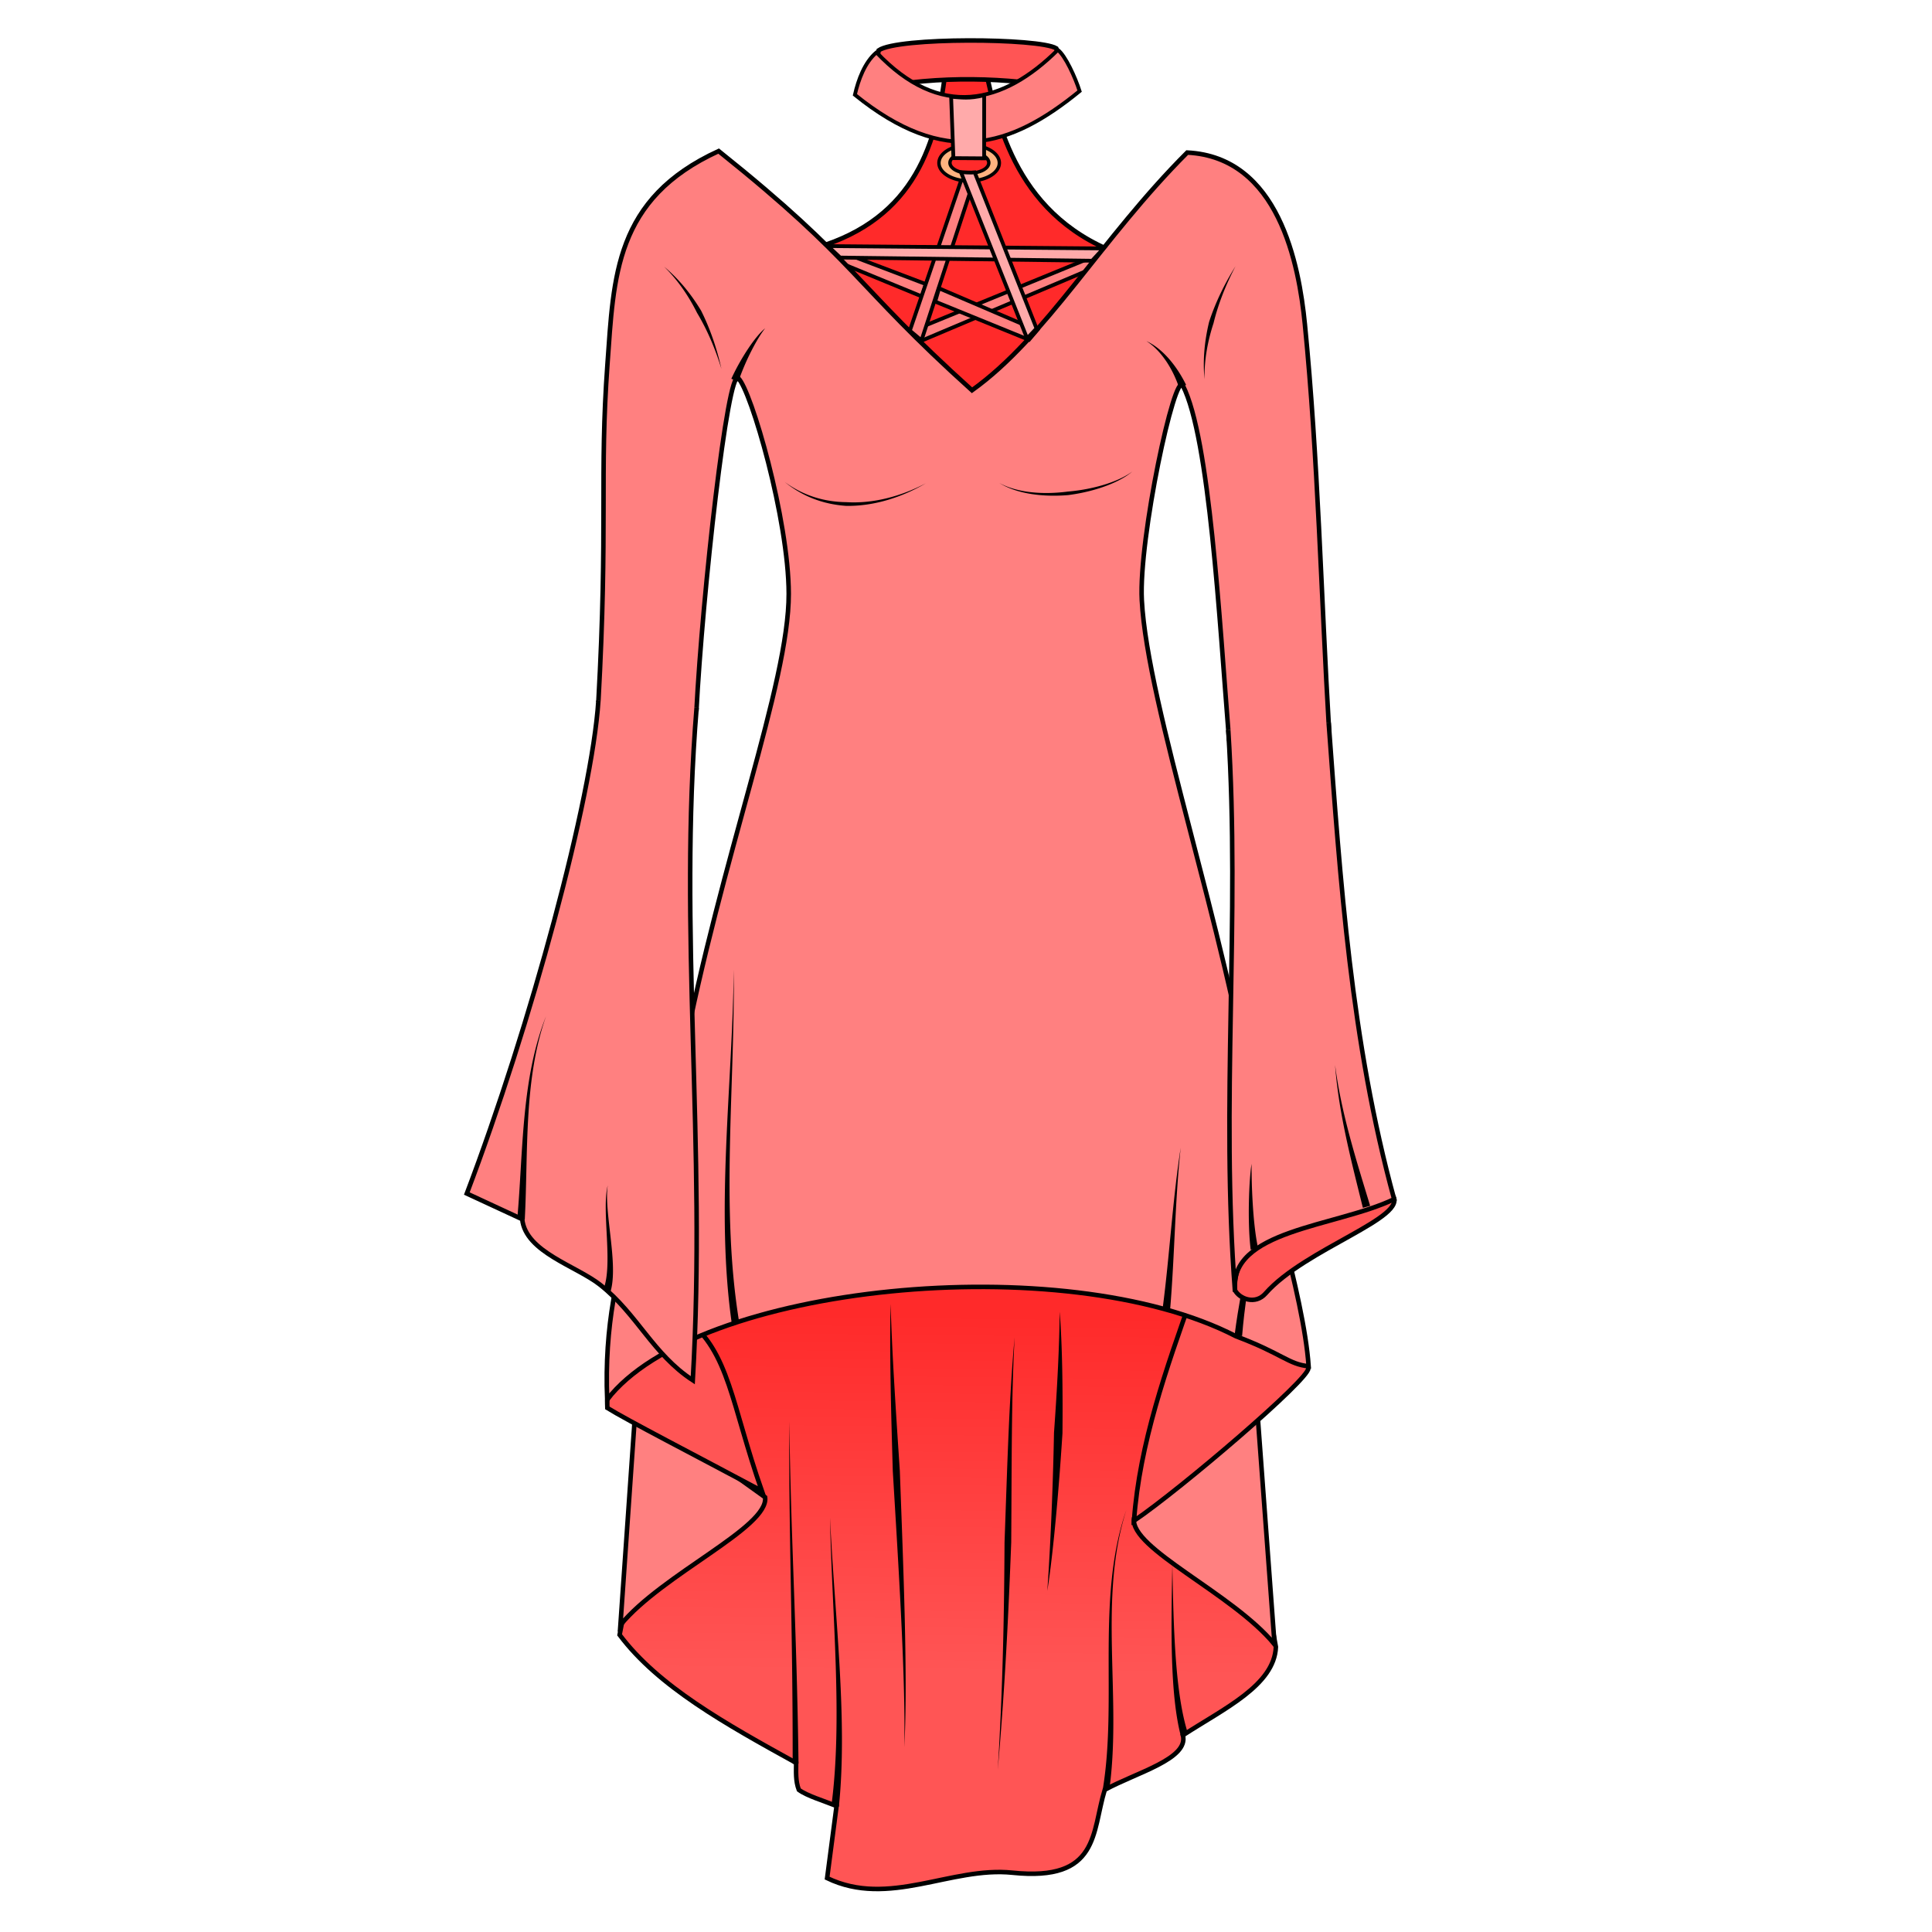 <svg xmlns="http://www.w3.org/2000/svg" xmlns:osb="http://www.openswatchbook.org/uri/2009/osb" xmlns:xlink="http://www.w3.org/1999/xlink" cursor="default" viewBox="0 0 256 256">
    <defs>
        <linearGradient id="linearGradient4509" osb:paint="solid">
            <stop offset="0" stop-color="#faa"/>
        </linearGradient>
        <linearGradient id="linearGradient4503" osb:paint="solid">
            <stop offset="0" stop-color="#ff8080"/>
        </linearGradient>
        <linearGradient id="linearGradient4497" osb:paint="solid">
            <stop offset="0" stop-color="#f55"/>
        </linearGradient>
        <linearGradient id="linearGradient4420">
            <stop offset="0" stop-color="#f55"/>
            <stop offset="1" stop-color="#ff2a2a"/>
        </linearGradient>
        <linearGradient id="linearGradient4426" x1="117.43" x2="117.935" y1="221.655" y2="174.178" gradientTransform="translate(8.081)" gradientUnits="userSpaceOnUse" xlink:href="#linearGradient4420"/>
        <linearGradient id="linearGradient4501" x1="106.836" x2="134.093" y1="8.604" y2="8.604" gradientTransform="translate(8.081)" gradientUnits="userSpaceOnUse" xlink:href="#linearGradient4497"/>
        <linearGradient id="linearGradient4507" x1="104.639" x2="135.552" y1="12.626" y2="12.626" gradientTransform="translate(8.081)" gradientUnits="userSpaceOnUse" xlink:href="#linearGradient4503"/>
        <linearGradient id="linearGradient4513" x1="116.732" x2="123.798" y1="16.844" y2="16.844" gradientTransform="translate(8.24)" gradientUnits="userSpaceOnUse" xlink:href="#linearGradient4509"/>
    </defs>
    <path fill="none" stroke="#000" d="M128.572 23.366l-6.92 20.313 23.795-10.09-34.464.224 25.402 9.82z"/>
    <path fill="#ff2a2a" fill-rule="evenodd" stroke="#000" stroke-width=".6" d="M125.133 10.533c-1.355 10.212-5.113 19.836-19.528 22.939l22.432 22.392 24.2-21.048c-16.348-3.794-19.63-16.667-21.361-24.315-1.879-.276-3.781-.362-5.743.032z"/>
    <path fill="#ff8080" fill-rule="evenodd" stroke="#000" stroke-width=".5" d="M122.148 39.28l.554-1.628-12.784-4.851 1.71 2.15z"/>
    <path fill="url(#linearGradient4501)" fill-rule="evenodd" stroke="#000" stroke-width=".6" d="M116.43 6.67c2.516-1.765 21.299-1.63 23.526-.268l1.518 5.312c-8.217-1.448-16.77-1.76-25.937 0z"/>
    <path fill="url(#linearGradient4426)" fill-rule="evenodd" stroke="#000" stroke-width=".6" d="M82.1 216.625c5.123 6.834 14.01 11.787 23.392 16.964 0 1.19-.096 2.381.357 3.572 1.1.809 3.262 1.44 5 2.143l-1.25 9.553c8.185 3.956 16.406-1.558 24.554-.714 11.549 1.196 10.51-5.368 12.232-10.982 4.16-2.288 11.153-4.083 10.357-7.232 5.394-3.508 12.113-6.612 12.321-11.697l-9.107-50.268-68.75 2.143z"/>
    <path fill="#ff8080" fill-rule="evenodd" stroke="#000" stroke-width=".6" d="M166.423 184.532l2.462 33.35c-5.527-6.73-19.178-12.714-18.625-16.683z"/>
    <path fill="#f55" fill-rule="evenodd" stroke="#000" stroke-width=".6" d="M157.963 171.652c-3.39 9.602-6.97 19.597-7.703 29.863 6.325-4.31 23.186-18.729 23.104-20.21-2.275-6.744-6.985-9.68-15.401-9.653z"/>
    <path fill="#ff8080" fill-rule="evenodd" stroke="#000" stroke-width=".6" d="M84.235 186.101l-2.027 29.22c5.527-6.731 19.724-12.959 19.171-16.927z"/>
    <path fill="#f55" fill-rule="evenodd" stroke="#000" stroke-width=".6" d="M91.01 174.828c5.622 4.334 5.898 11.204 9.935 22.72-8.736-4.668-17.963-9.42-20.47-10.992-.202-4.846 2.119-11.756 10.535-11.728z"/>
    <path fill="#ff8080" fill-rule="evenodd" stroke="#000" stroke-width=".5" d="M145.403 33.79l-1.201 2.01-22.092 9.342-1.35-1.263z"/>
    <path fill="#ff8080" fill-rule="evenodd" stroke="#000" stroke-width=".6" d="M92.278 94.237c.806-15.609 4.145-45.454 5.542-44.134 1.711 1.617 6.673 18.72 6.69 28.576.02 11.918-8.956 34.87-14.066 61.615-3.047 15.95-10.759 25.467-9.993 45.167 11.718-15.284 60.584-20.167 83.345-8.39 6.102 2.292 6.962 3.72 9.604 3.96-.674-9.705-6.176-26.048-7.475-34.685-3.409-22.668-13.899-52.765-14.63-66.834-.424-8.167 4.376-30.504 5.442-28.416 3.532 6.912 4.836 30.968 6.103 46.769l13.277-.972c-1.069-17.977-1.46-36.18-3.214-53.929-.785-7.944-3.46-22.143-15.59-22.75-11.49 11.49-18.602 24.402-28.517 31.5-15.863-14.29-15.073-16.902-33.572-31.696-13.81 6.329-13.893 16.65-14.732 28.214-1.078 14.86.084 21.327-1.205 44.755"/>
    <path fill-rule="evenodd" d="M164.087 176.987l.497.051c.617-7.656 2.57-15.342 1.65-22.116.586 6.783-1.686 14.297-2.645 22.014l.498.051z"/>
    <path fill="#f55" fill-rule="evenodd" stroke="#000" stroke-width=".6" d="M184.511 158.373c2.29 2.895-11.613 7.083-16.826 13.027-1.33 1.517-3.428.741-4.051-.453-.427-8.642 12.594-10.946 20.877-12.574z"/>
    <path fill="#ff8080" fill-rule="evenodd" stroke="#000" stroke-width=".6" d="M79.289 92.852c-.857 13.032-8.952 42.921-17.432 65.297l7.338 3.402c.446 4.349 7.156 6.177 10.355 8.712 4.898 3.883 6.967 9.175 12.248 12.627 1.81-31.23-1.928-59.386.505-89.101M162.75 96.74c1.595 25.116-1.022 49.658.895 74.407-.922-8.195 13.338-8.538 21.087-12.248-5.717-20.876-7.14-42.271-8.679-63.148"/>
    <path fill-rule="evenodd" d="M97.83 50.562a32.47 32.47 0 0 1 1.81-4.22c.638-1.235 1.266-2.247 1.745-2.842-.604.485-1.38 1.41-2.174 2.586a30.004 30.004 0 0 0-2.308 4.102zM157.163 51.002c-1.109-2.271-2.954-4.741-5.261-5.808 2.106 1.337 3.599 3.945 4.335 6.187zM159.604 50.245c-.041-2.536.413-5.032 1.194-7.415.635-2.617 1.665-5.165 2.91-7.548-1.419 2.278-2.652 4.768-3.498 7.381-.602 2.499-.85 5.052-.606 7.582zM69.536 161.586c.469-8.882-.174-18.484 2.816-26.93-3.318 8.373-3.015 18.04-3.813 26.86zM97.974 175.364c-2.522-15.128-.58-31.402-.747-46.896-.166 15.373-2.445 31.798-.241 47.05zM105.42 233.812l.388-.136c-.223-17.718-1.079-31.464-1.209-45.335-.13 13.824.468 27.69.431 45.339l.39.132zM111.153 239.408c1.214-11.566-.604-25.846-1.173-38.335.24 12.591 1.716 26.765.18 38.216zM146.543 237.204a77.5 77.5 0 0 0 .447-.082c1.69-12.16-1.525-25.25 2.26-37.06-4.036 11.657-1.18 25.105-3.11 36.932l.403.21zM157.427 229.758c-1.73-5.34-1.92-13.955-2.087-22.351-.166 8.32-.323 17.064 1.127 22.631zM119.83 231.504c.473-9.35-.122-23.532-.598-36.621-.556-8.3-1.064-16.163-1.219-22.109-.155 5.945.042 13.84.287 22.157.786 13.083 1.693 27.212 1.53 36.573zM132.209 234.497c.99-11.248 1.44-21.18 1.783-30.116.075-10.21.01-19.107.45-27.173-.735 8.052-.965 16.951-1.335 27.154-.047 8.93-.202 18.869-.898 30.135zM140.411 173.799c-.029 4.327-.324 10.183-.752 16.054a421.823 421.823 0 0 1-.084 3.668c-.191 7.049-.538 13.7-.805 17.275.585-3.546 1.252-10.176 1.763-17.227.088-1.215.172-2.443.25-3.67.054-5.906-.026-11.779-.372-16.1zM88.003 35.338c1.81 1.776 3.24 3.87 4.359 6.116 1.386 2.308 2.443 4.845 3.231 7.416-.59-2.618-1.462-5.256-2.696-7.71-1.327-2.201-2.943-4.194-4.894-5.822zM155.05 173.474c.605-7.182.632-14.232 1.397-21.393-1.092 7.088-1.463 14.222-2.39 21.286zM103.974 63.857c2.44 2 5.249 2.979 8.153 3.174 3.69.061 7.4-1.144 10.557-2.995-3.249 1.713-6.954 2.723-10.537 2.502-2.813-.027-5.634-.813-8.173-2.68zM132.407 63.996c2.393 1.475 5.824 1.88 9.129 1.607.122-.015.243-.032.365-.05 3.389-.488 6.529-1.676 8.127-3.072-1.68 1.268-4.838 2.292-8.182 2.622l-.36.033c-3.215.42-6.625.19-9.08-1.14z"/>
    <path fill="url(#linearGradient4507)" fill-rule="evenodd" stroke="#000" stroke-width=".5" d="M116.138 6.94c8.424 8.91 16.78 6.877 24.03-.33 1 .765 2.314 3.658 2.886 5.462-9.19 7.504-17.835 10.15-29.777.488.454-1.986 1.296-4.298 2.86-5.62z"/>
    <path fill="#ff8080" fill-rule="evenodd" stroke="#000" stroke-width=".5" d="M127.56 23.3l-7.001 20.512 1.54 1.295 7.12-21.696z"/>
    <path fill="#ffb380" stroke="#000" stroke-linecap="round" stroke-linejoin="round" stroke-width=".45" d="M128.416 19.221a4.001 2.375 0 0 0-4.001 2.377 4.001 2.375 0 0 0 4.001 2.374 4.001 2.375 0 0 0 4.002-2.374 4.001 2.375 0 0 0-4.002-2.377zm.032.979a2.573 1.373 0 0 1 2.572 1.373 2.573 1.373 0 0 1-2.572 1.37 2.573 1.373 0 0 1-2.573-1.37 2.573 1.373 0 0 1 2.573-1.373z"/>
    <path fill="url(#linearGradient4513)" fill-rule="evenodd" stroke="#000" stroke-width=".5" d="M126.029 12.821l.303 8.13 4.072.03.003-8.365c-2.016.496-2.972.296-4.378.205z"/>
    <path fill="#faa" fill-rule="evenodd" stroke="#000" stroke-width=".5" d="M111.324 34.129l33.387.42 1.495-1.63-36.495-.312z"/>
    <path fill="#ff8080" fill-rule="evenodd" stroke="#000" stroke-width=".5" d="M136.342 45.026l-12.424-5.061.507-1.764 12.987 5.567z"/>
    <path fill="#faa" fill-rule="evenodd" stroke="#000" stroke-width=".5" d="M137.345 43.522l-8.19-20.68c-.533.063-1.374-.013-1.827-.03l8.767 22.027z"/>
    <path fill-rule="evenodd" d="M181.552 159.777c-1.828-6.016-3.845-12.308-4.649-18.682.475 6.43 2.175 12.831 3.685 18.947zM166.708 165.411c-.377-1.694-.598-3.959-.723-6.073a85.903 85.903 0 0 1-.148-5.119c-.171 1.052-.31 3.003-.352 5.129-.042 2.118.013 4.442.237 6.232zM80.864 171.257c.59-1.854.343-4.603.055-7.19-.292-2.632-.655-5.26-.391-7-.432 1.729-.234 4.394-.107 7.04.128 2.685.17 5.229-.497 6.808z"/>
</svg>

